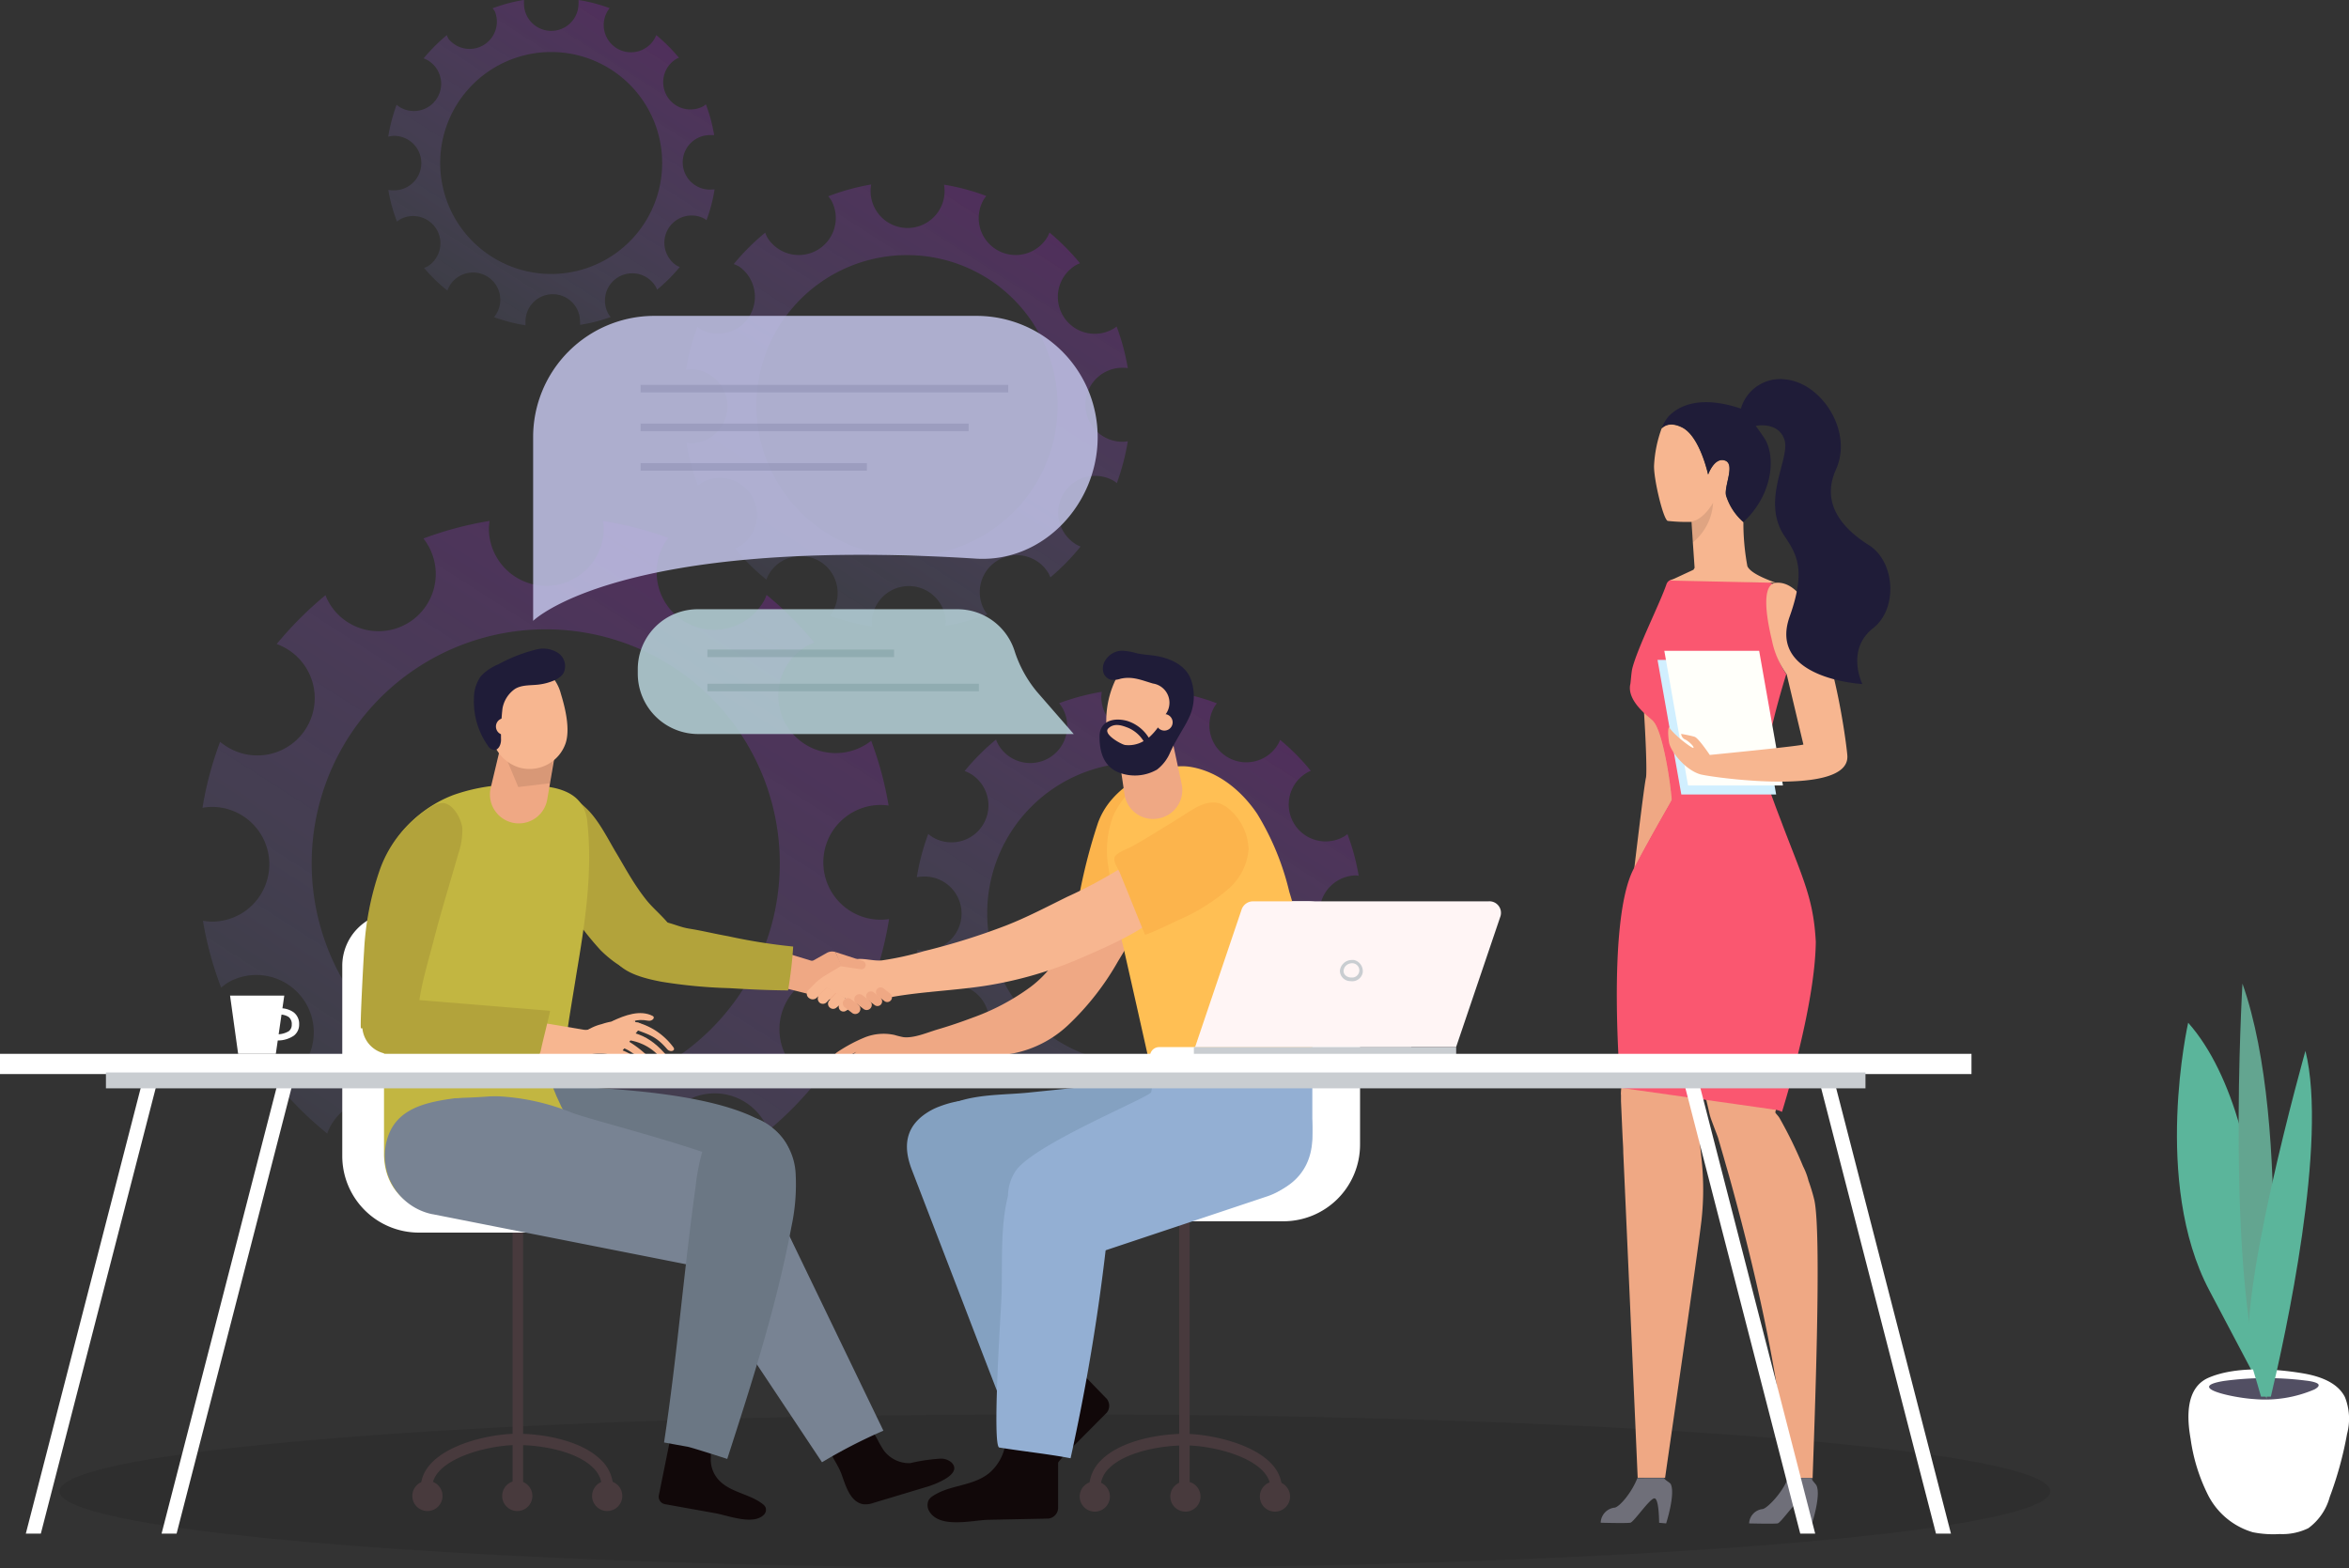 <svg xmlns="http://www.w3.org/2000/svg" xmlns:xlink="http://www.w3.org/1999/xlink" viewBox="0 0 311.11 207.72"><rect x="0" y="0" width="311.11" height="207.72" fill="#333333" stroke="none"/><defs><style>.cls-1{isolation:isolate;}.cls-2,.cls-34{opacity:0.1;}.cls-3{opacity:0.45;}.cls-3,.cls-34{mix-blend-mode:multiply;}.cls-4{fill:url(#linear-gradient);}.cls-5{fill:url(#linear-gradient-2);}.cls-6{fill:url(#linear-gradient-3);}.cls-7{fill:url(#linear-gradient-4);}.cls-8{fill:#110809;}.cls-9{fill:#efa884;}.cls-10{fill:#483a3d;}.cls-11{fill:#fff;}.cls-12{fill:#7a483a;}.cls-13{fill:#fcb44c;}.cls-14{fill:#84a1c1;}.cls-15{fill:#93afd3;}.cls-16{fill:#ffbf54;}.cls-17{fill:#f7b690;}.cls-18{fill:#1f1c38;}.cls-19{fill:#b7d4da;}.cls-19,.cls-26{opacity:0.85;}.cls-20,.cls-27{fill:none;stroke-miterlimit:10;opacity:0.39;}.cls-20{stroke:#729296;}.cls-21{fill:#e6ac8e;}.cls-22{fill:#6b7784;}.cls-23{fill:#c2b641;}.cls-24{fill:#788393;}.cls-25{fill:#b2a33b;}.cls-26{fill:#c2c3e9;}.cls-27{stroke:#8284a8;}.cls-28{fill:#fff5f5;}.cls-29{fill:#c9cdd1;}.cls-30{fill:#6f6f79;}.cls-31{fill:#fa5770;}.cls-32{fill:#d1efff;}.cls-33{fill:#fffffa;}.cls-35{fill:#5bb59b;}.cls-36{fill:#524f63;}.cls-37{fill:#63a590;}</style><linearGradient id="linear-gradient" x1="178.41" y1="77.77" x2="131.99" y2="150.15" gradientUnits="userSpaceOnUse"><stop offset="0" stop-color="#80008c"/><stop offset="0.27" stop-color="#842aa5" stop-opacity="0.78"/><stop offset="1" stop-color="#9097e8" stop-opacity="0.2"/></linearGradient><linearGradient id="linear-gradient-2" x1="115.3" y1="47.32" x2="43.22" y2="159.71" xlink:href="#linear-gradient"/><linearGradient id="linear-gradient-3" x1="147.83" y1="10.53" x2="101.42" y2="82.91" xlink:href="#linear-gradient"/><linearGradient id="linear-gradient-4" x1="93.45" y1="-10.26" x2="59.23" y2="43.1" xlink:href="#linear-gradient"/></defs><title>dashboard welcome screen image</title><g class="cls-1"><g id="Layer_2" data-name="Layer 2"><g id="Layer_1-2" data-name="Layer 1"><ellipse class="cls-2" cx="139.71" cy="197.53" rx="131.83" ry="10.19"/><g class="cls-3"><path class="cls-4" d="M179.45,125.75a4.9,4.9,0,0,1,0-9.79c.17,0,.33,0,.5.05a29.27,29.27,0,0,0-1.49-5.53,3.54,3.54,0,0,1-.44.32,4.89,4.89,0,1,1-4.89-8.47,3,3,0,0,1,.48-.22A29,29,0,0,0,169.54,98a3.59,3.59,0,0,1-.24.53,4.89,4.89,0,1,1-8.47-4.89,5.85,5.85,0,0,1,.34-.48,29,29,0,0,0-5.59-1.5,4.48,4.48,0,0,1,.06.64,4.89,4.89,0,1,1-9.78,0,4.76,4.76,0,0,1,.06-.66,29.77,29.77,0,0,0-5.65,1.51,4.09,4.09,0,0,1,.42.58,4.89,4.89,0,1,1-8.47,4.9,4.43,4.43,0,0,1-.3-.67,29.81,29.81,0,0,0-4.16,4.17,5,5,0,0,1,.71.32,4.89,4.89,0,1,1-4.9,8.47,4.78,4.78,0,0,1-.63-.45,29.53,29.53,0,0,0-1.51,5.72,5.29,5.29,0,0,1,.8-.08,4.9,4.9,0,1,1,0,9.79,5,5,0,0,1-.77-.08,29.53,29.53,0,0,0,1.56,5.71,3.85,3.85,0,0,1,.65-.47,4.89,4.89,0,0,1,4.89,8.47,4.6,4.6,0,0,1-.68.31,29.74,29.74,0,0,0,4.19,4.13,4.6,4.6,0,0,1,.31-.68,4.89,4.89,0,0,1,8.48,4.89,4.75,4.75,0,0,1-.41.56,29.05,29.05,0,0,0,5.66,1.47,5.2,5.2,0,0,1-.07-.69,4.9,4.9,0,0,1,9.79,0,4.07,4.07,0,0,1-.06.61,28.94,28.94,0,0,0,5.58-1.54c-.12-.16-.25-.32-.36-.5a4.9,4.9,0,1,1,8.48-4.9,5.44,5.44,0,0,1,.22.5,29.46,29.46,0,0,0,4-4.09,3.82,3.82,0,0,1-.51-.23,4.89,4.89,0,0,1,4.89-8.47,2.47,2.47,0,0,1,.42.3A28.75,28.75,0,0,0,180,125.7,4.53,4.53,0,0,1,179.45,125.75Zm-28.74,15.16A19.95,19.95,0,1,1,170.65,121,19.95,19.95,0,0,1,150.71,140.91Z"/></g><g class="cls-3"><path class="cls-5" d="M116.92,121.82a7.6,7.6,0,1,1,0-15.19c.26,0,.51.05.77.07a45.79,45.79,0,0,0-2.31-8.58,6.63,6.63,0,0,1-.69.49,7.6,7.6,0,1,1-7.59-13.16,7.19,7.19,0,0,1,.75-.34,46.53,46.53,0,0,0-6.32-6.31,5.54,5.54,0,0,1-.37.83A7.6,7.6,0,1,1,88,72a8.44,8.44,0,0,1,.54-.75A46,46,0,0,0,79.85,69a8.26,8.26,0,0,1,.1,1,7.6,7.6,0,0,1-15.2,0,8.39,8.39,0,0,1,.1-1,46,46,0,0,0-8.77,2.33,7.58,7.58,0,1,1-12.5,8.51,6.81,6.81,0,0,1-.47-1,47,47,0,0,0-6.46,6.47,7.18,7.18,0,0,1,1.1.5,7.6,7.6,0,1,1-7.6,13.16,10,10,0,0,1-1-.7A45.25,45.25,0,0,0,26.82,107a8.54,8.54,0,0,1,1.25-.12,7.6,7.6,0,1,1,0,15.2,7.74,7.74,0,0,1-1.19-.12,45.44,45.44,0,0,0,2.41,8.86,7.43,7.43,0,0,1,1-.73,7.6,7.6,0,0,1,7.6,13.16,7.19,7.19,0,0,1-1.06.48,46.48,46.48,0,0,0,6.51,6.42,6.85,6.85,0,0,1,.48-1.07A7.6,7.6,0,1,1,57,156.72a7.7,7.7,0,0,1-.63.87,45.21,45.21,0,0,0,8.79,2.28,7.58,7.58,0,1,1,15.09-1.07,7.3,7.3,0,0,1-.09.94,45.7,45.7,0,0,0,8.67-2.39,7.43,7.43,0,0,1-.57-.78,7.61,7.61,0,1,1,13.51-6.82,46,46,0,0,0,6.27-6.36,6.81,6.81,0,0,1-.79-.35,7.6,7.6,0,1,1,8.25-12.7,44.92,44.92,0,0,0,2.25-8.6A7.34,7.34,0,0,1,116.92,121.82ZM72.28,145.36a31,31,0,1,1,31-31A31,31,0,0,1,72.28,145.36Z"/></g><g class="cls-3"><path class="cls-6" d="M148.88,58.51a4.9,4.9,0,1,1,0-9.79c.17,0,.33,0,.49.05a29.71,29.71,0,0,0-1.48-5.52,5.09,5.09,0,0,1-.45.31,4.89,4.89,0,1,1-4.89-8.47,4.31,4.31,0,0,1,.49-.22A30.69,30.69,0,0,0,139,30.8a5.05,5.05,0,0,1-.24.53,4.89,4.89,0,1,1-8.48-4.89,5.34,5.34,0,0,1,.35-.48,29.05,29.05,0,0,0-5.6-1.5,4.48,4.48,0,0,1,.07.64,4.9,4.9,0,1,1-9.72-.66A29.37,29.37,0,0,0,109.7,26a4.09,4.09,0,0,1,.42.58,4.9,4.9,0,0,1-8.48,4.9,4.74,4.74,0,0,1-.29-.66,29.28,29.28,0,0,0-4.17,4.16,5,5,0,0,1,.71.32A4.89,4.89,0,0,1,93,43.73a6,6,0,0,1-.63-.46A29.55,29.55,0,0,0,90.85,49a5.42,5.42,0,0,1,.81-.08,4.9,4.9,0,0,1,0,9.79,4.78,4.78,0,0,1-.77-.08,29.32,29.32,0,0,0,1.55,5.71,5.13,5.13,0,0,1,.65-.47A4.9,4.9,0,0,1,98,72.34a5.85,5.85,0,0,1-.68.3,29.28,29.28,0,0,0,4.19,4.14,4.28,4.28,0,0,1,.31-.69A4.89,4.89,0,0,1,110.28,81a5.81,5.81,0,0,1-.4.57A29.57,29.57,0,0,0,115.54,83a5.2,5.2,0,0,1-.07-.69,4.9,4.9,0,0,1,9.79,0,4.07,4.07,0,0,1-.07.61,29,29,0,0,0,5.59-1.54,3.52,3.52,0,0,1-.36-.5,4.89,4.89,0,1,1,8.47-4.9c.1.17.15.34.23.5a30.62,30.62,0,0,0,4-4.09,2.94,2.94,0,0,1-.51-.23,4.89,4.89,0,1,1,4.89-8.47,4,4,0,0,1,.42.3,30.28,30.28,0,0,0,1.45-5.54A4.75,4.75,0,0,1,148.88,58.51ZM120.13,73.67a19.94,19.94,0,1,1,19.94-19.94A19.94,19.94,0,0,1,120.13,73.67Z"/></g><g class="cls-3"><path class="cls-7" d="M94.22,25.11a3.61,3.61,0,1,1,0-7.21,2.21,2.21,0,0,1,.37,0,22.09,22.09,0,0,0-1.1-4.08c-.11.08-.21.17-.32.24a3.61,3.61,0,0,1-3.61-6.25,2.32,2.32,0,0,1,.36-.16,22.38,22.38,0,0,0-3-3c-.06.13-.11.26-.18.39a3.61,3.61,0,1,1-6.25-3.61,3.18,3.18,0,0,1,.26-.35A21.85,21.85,0,0,0,76.62,0a3.71,3.71,0,0,1,0,.48,3.61,3.61,0,0,1-7.22,0,3.87,3.87,0,0,1,0-.49,21.42,21.42,0,0,0-4.16,1.11,3.36,3.36,0,0,1,.31.43A3.61,3.61,0,0,1,59.4,5.15a4.31,4.31,0,0,1-.22-.49,22.27,22.27,0,0,0-3.07,3.07,3.48,3.48,0,0,1,.52.24A3.61,3.61,0,0,1,53,14.22a4,4,0,0,1-.47-.34,22,22,0,0,0-1.11,4.22A3.8,3.8,0,0,1,52,18a3.61,3.61,0,1,1,0,7.21,3.55,3.55,0,0,1-.57-.05,21.19,21.19,0,0,0,1.15,4.2,3.43,3.43,0,0,1,.48-.34,3.61,3.61,0,0,1,3.6,6.25,3.16,3.16,0,0,1-.5.22,21.73,21.73,0,0,0,3.09,3c.07-.17.14-.34.23-.51a3.61,3.61,0,1,1,6.25,3.61c-.09.15-.2.28-.3.42a22.2,22.2,0,0,0,4.17,1.08,4.4,4.4,0,0,1,0-.51,3.61,3.61,0,0,1,7.22,0,3.44,3.44,0,0,1,0,.45A21.81,21.81,0,0,0,80.88,42a3.52,3.52,0,0,1-.27-.37A3.61,3.61,0,1,1,86.86,38c.07.12.11.25.17.37a22.83,22.83,0,0,0,3-3c-.12-.06-.25-.1-.37-.17a3.61,3.61,0,0,1,3.6-6.25,1.73,1.73,0,0,1,.31.22,20.75,20.75,0,0,0,1.07-4.08C94.48,25.09,94.36,25.11,94.22,25.11ZM73,36.29a14.7,14.7,0,1,1,14.7-14.7A14.7,14.7,0,0,1,73,36.29Z"/></g><path class="cls-8" d="M135.33,183.69a6.35,6.35,0,0,1,1.38,4.65c-.37,2.78-2.64,4.62-3.24,7.31a1.77,1.77,0,0,0,0,.76,1.55,1.55,0,0,0,1.12,1c2.62.69,4.91-3.16,6.39-4.65l5.6-5.63a1.46,1.46,0,0,0-.15-2l-6.24-6.45-.92-1c-1.52-1.59-3.8-1.76-5.05-.39a4,4,0,0,0,.1,4.82C134.65,182.71,135,183.2,135.33,183.69Z"/><path class="cls-9" d="M117,140.51c2-.73,4.57-.62,6.71-.65,2.33,0,4.66,0,7-.05a14.83,14.83,0,0,0,10.73-4,36,36,0,0,0,6.66-8.52c2.32-3.78,7.25-12.2,2-15.69-2.74-1.82-4.53.17-5.48,2.74a34.17,34.17,0,0,0-1.15,4.22,23.7,23.7,0,0,1-1.87,5.36,25.08,25.08,0,0,1-1.91,3.49,14.62,14.62,0,0,1-3.2,3.32,29.94,29.94,0,0,1-7.7,4.08c-1.54.58-3.1,1.11-4.68,1.57-1.3.39-3.08,1.17-4.47,1a11.75,11.75,0,0,1-1.17-.29,6.72,6.72,0,0,0-4,.35,20.47,20.47,0,0,0-3.54,1.9c-1,.65.29,1,.91.75a12.22,12.22,0,0,0,2.37-1.26,5.84,5.84,0,0,0-2,1.72c-.1.15-.14.41,0,.46a.33.33,0,0,0,.23-.07,13.53,13.53,0,0,0,1.79-1.32c-.61.53.82,1.24,1.19,1.24A4.84,4.84,0,0,0,117,140.51Z"/><rect class="cls-10" x="156.18" y="160.07" width="1.39" height="38.17" transform="translate(313.74 358.3) rotate(180)"/><path class="cls-10" d="M169.77,197.14h-1.5c0-3.76-7.22-5.67-11.26-5.68-3.49,0-8,.93-10.09,3a3.61,3.61,0,0,0-1.17,2.64h-1.5a5.1,5.1,0,0,1,1.61-3.7c2.57-2.57,7.59-3.48,11.11-3.48h0C161.46,190,169.77,192.09,169.77,197.14Z"/><path class="cls-10" d="M143,198.23a2,2,0,1,0,2-2A2,2,0,0,0,143,198.23Z"/><path class="cls-10" d="M155,198.23a2,2,0,1,0,2-2A2,2,0,0,0,155,198.23Z"/><path class="cls-10" d="M166.86,198.23a2,2,0,1,0,2-2A2,2,0,0,0,166.86,198.23Z"/><path class="cls-11" d="M158.22,149V126.44a7.06,7.06,0,0,1,7.07-7.06h7.78a7.06,7.06,0,0,1,7.06,7.06v25.21A10.15,10.15,0,0,1,170,161.77H144.65a1.19,1.19,0,0,1-1.2-1.19h0a1.19,1.19,0,0,1,1.2-1.19h3.17A10.4,10.4,0,0,0,158.22,149Z"/><path class="cls-8" d="M133.21,190.86a6.33,6.33,0,0,1-2.24,4.3c-2.2,1.74-5.11,1.48-7.42,3a1.85,1.85,0,0,0-.55.53,1.58,1.58,0,0,0,.09,1.52c1.4,2.31,5.73,1.14,7.83,1.1l7.93-.16a1.45,1.45,0,0,0,1.29-1.54v-10.3c0-2.2-1.51-3.91-3.36-3.79a4,4,0,0,0-3.28,3.53C133.4,189.68,133.31,190.29,133.21,190.86Z"/><path class="cls-12" d="M147.91,134.36h0s0-.06,0-.09Z"/><polygon class="cls-12" points="153.22 109.11 153.12 109.6 153.12 109.6 153.22 109.11"/><path class="cls-13" d="M145.42,109a9.87,9.87,0,0,1,1.74-3,11.78,11.78,0,0,1,8.72-4.18q-.45,4.47-1.21,8.89c-.65,3.78-1.08,7.53-3,11-2.81-1.37-6.12-1.63-8.67-3.43A73.42,73.42,0,0,1,145.42,109Z"/><path class="cls-14" d="M122.05,152.38a5.37,5.37,0,0,1,.42-1.82c.33-.76,0-1.61.53-2.21,3.22-3.63,8.85-3.18,13.17-3.62l14.9-1.53,2.7-.27.22,0c3.34-.06,6.25,3.41,6.52,7.76s-2.21,7.94-5.55,8h-.22l-15.27-.13c-3.15,0-6.28.39-9.43.13-2.67-.22-6.35-.7-7.6-3.82A5.78,5.78,0,0,1,122.05,152.38Z"/><path class="cls-14" d="M124.49,146.54c6.67-2.51,9.93,1.34,11.38,6.67a193.18,193.18,0,0,1,5.69,30.37c-.53.26-9.36,1.08-9.28,1.27q-2.37-6.12-4.72-12.26l-6.75-17.53c-1-2.54-1.19-5.18,1.31-7.2A8.44,8.44,0,0,1,124.49,146.54Z"/><path class="cls-15" d="M148.16,153a4.15,4.15,0,0,0-.3.43c-2.7,4.29,4.54,5.33,7.15,5.34h9.19c5.32,0,9.44-2.66,9.61-7.91V135l-11.36,0a51.53,51.53,0,0,0-7,0c-1.61.22-1.41-.14-2.08,1.44-.83,2-.4,5.16-.76,7.32a16,16,0,0,1-3.13,7.67C149,152,148.56,152.47,148.16,153Z"/><path class="cls-15" d="M134.44,155.22c2.07-3.35,16.07-9.14,17.86-10.39a17.33,17.33,0,0,1,12.83-3,14,14,0,0,1,6.32,2.41c2.2,1.69,2.52,4,2.32,6.59a8.72,8.72,0,0,1-5.82,7.6l-7.81,2.61-16,5.34-.16.07a3.06,3.06,0,0,1-.43.13c-2.16.5-5-.57-7.4-2.88C133.29,161,132.81,157.87,134.44,155.22Z"/><path class="cls-16" d="M149,105.57c2-2.5,5.29-4.49,8.6-4,3.69.58,6.84,3.14,8.92,6.25a35.45,35.45,0,0,1,4.24,10.31,64.71,64.71,0,0,1,2.43,11.37c.38,3.95.55,7.92.71,11.88a2.12,2.12,0,0,1-.12,1c-.3.59-1.09.7-1.75.74-3,.18-5.82,0-8.78,0-2.18-.12-4.36-.22-6.53-.47-1.43-.17-4.07,0-4.46-1.76q-1.72-7.68-3.46-15.36a101.81,101.81,0,0,1-2-10.67,13,13,0,0,1,.67-6.87A11.71,11.71,0,0,1,149,105.57Z"/><path class="cls-9" d="M153.44,108.41h0a3.82,3.82,0,0,0,3.05-4.62L154.61,95l-7,1.26,1.32,8.92A3.82,3.82,0,0,0,153.44,108.41Z"/><path class="cls-17" d="M150.39,101.09a2.79,2.79,0,0,0,2.35-.69,10.86,10.86,0,0,0,1.7-2.17c1.23-1.87,2.5-3.9,2.38-6.13a4.82,4.82,0,0,0-2.52-3.75c-1.24-.77-3.25-1.75-4.61-.88a4.77,4.77,0,0,0-1.48,1.7,12.51,12.51,0,0,0-1.55,8.16A4.46,4.46,0,0,0,150.39,101.09Z"/><path class="cls-18" d="M157.73,90c-.66-1.84-2.65-2.76-4.46-3.09-.89-.16-1.8-.18-2.68-.37a8.41,8.41,0,0,0-2-.35,2.67,2.67,0,0,0-2.14,1.19,2,2,0,0,0-.35,1.53,1.42,1.42,0,0,0,1,1.12,2.84,2.84,0,0,0,1.32-.13c1.59-.35,2.77.2,4.28.64a2.57,2.57,0,0,1,1.58,4.2,8.45,8.45,0,0,1-2,2.85l-.14.12a5.17,5.17,0,0,0-2.83-2.21c-1.71-.49-3.65-.06-3.68,2s.53,4,2.51,4.81a5.89,5.89,0,0,0,5.1-.37A5.59,5.59,0,0,0,155,99.62c.5-1.11,1.15-2.16,1.76-3.22a13.56,13.56,0,0,0,.91-1.78A6.68,6.68,0,0,0,157.73,90ZM149,98.68c-.5-.08-3-1.46-2.2-2.21s1.83-.37,2.6-.07a4.45,4.45,0,0,1,2.06,1.77A3.93,3.93,0,0,1,149,98.68Z"/><path class="cls-17" d="M153.15,95.43a1.09,1.09,0,0,0,2.13.5,1.09,1.09,0,1,0-2.13-.5Z"/><path class="cls-15" d="M134.63,155.44c-2.47,4.64-1.77,11.44-2,16.61-.08,1.76-1.25,19.53-.28,19.69,3.14.51,6.32.83,9.44,1.42a275,275,0,0,0,5.67-38.08C148,147.79,136.78,151.4,134.63,155.44Z"/><path class="cls-19" d="M126.84,80.7H92.47a7.94,7.94,0,0,0-8,7.94v.59a8,8,0,0,0,8,8h49.74l-4.85-5.57a16.15,16.15,0,0,1-3-5.48A7.94,7.94,0,0,0,126.84,80.7Z"/><line class="cls-20" x1="93.69" y1="86.54" x2="118.41" y2="86.54"/><line class="cls-20" x1="93.69" y1="91.07" x2="129.65" y2="91.07"/><path class="cls-9" d="M111.64,128.23l.33,4.66-8-2,.53-4.53,2.83.86a.55.55,0,0,0,.4,0l1.78-1a1.42,1.42,0,0,1,1.14-.11"/><path class="cls-17" d="M110.78,131.5l-.92,1a.65.65,0,0,0,.09,1h0a.65.65,0,0,0,.79,0l1.4-1.14"/><path class="cls-17" d="M109.46,130.84l-1,1a.72.72,0,0,0,.12,1h0a.7.7,0,0,0,.91-.09l1.27-1.32"/><path class="cls-17" d="M109.46,130.84l-1.28,1.31a.76.76,0,0,1-1,.07.69.69,0,0,1-.13-1.07l.81-.81a7.67,7.67,0,0,1,1.53-1.19l2.91-1.73c1.46-.85,3-.06,4.52-.21a39.58,39.58,0,0,0,5.55-1.22,89.32,89.32,0,0,0,10.83-3.38c2.82-1.1,5.45-2.49,8.15-3.82a62,62,0,0,0,7.77-4.22,13.53,13.53,0,0,1,3.4-1.94,3.89,3.89,0,0,1,3.71.53,3.62,3.62,0,0,1,.85,3.7,7.86,7.86,0,0,1-2.22,3.28c-3.11,3-7.38,4.89-11.32,6.6a52.19,52.19,0,0,1-13.12,3.85c-4.08.62-8.22.75-12.29,1.47a21,21,0,0,0-4.35.78c-.65.28-1.21.77-1.83,1.1a.62.62,0,0,1-.69-1l.76-.66"/><path class="cls-9" d="M110.65,126.11l3.61,1.17a.57.57,0,0,1,.39.65h0a.57.57,0,0,1-.6.46l-2.64-.39"/><path class="cls-9" d="M117,130.91l.9.7a.63.63,0,0,1,.07.92h0a.62.62,0,0,1-.84.07l-.9-.71a.63.63,0,0,1,0-.95h0A.62.62,0,0,1,117,130.91Z"/><path class="cls-9" d="M115.7,131.43l.89.71a.63.63,0,0,1,.08.92h0a.62.62,0,0,1-.85.06l-.89-.7a.63.63,0,0,1,0-.95h0A.64.64,0,0,1,115.7,131.43Z"/><path class="cls-9" d="M114.21,131.81l1,.76a.69.69,0,0,1,.07,1h0a.68.68,0,0,1-.92.07l-1-.77a.68.68,0,0,1,0-1h0A.68.68,0,0,1,114.21,131.81Z"/><path class="cls-9" d="M112.69,132.34l1,.76a.68.68,0,0,1,.08,1h0a.68.68,0,0,1-.92.07l-1-.77a.68.68,0,0,1,0-1h0A.67.67,0,0,1,112.69,132.34Z"/><rect class="cls-10" x="67.89" y="159.19" width="1.39" height="38.85"/><path class="cls-10" d="M81.21,197.05h-1.5a3.61,3.61,0,0,0-1.17-2.64c-2.1-2.1-6.56-3-10.05-3h0c-4,0-11.26,1.92-11.26,5.68h-1.5c0-5.05,8.31-7.17,12.76-7.18h0c3.52,0,8.54.91,11.11,3.48A5.1,5.1,0,0,1,81.21,197.05Z"/><path class="cls-10" d="M82.42,198.15a2,2,0,1,1-2-2A2,2,0,0,1,82.42,198.15Z"/><path class="cls-10" d="M70.51,198.15a2,2,0,1,1-2-2A2,2,0,0,1,70.51,198.15Z"/><path class="cls-10" d="M58.61,198.15a2,2,0,1,1-2-2A2,2,0,0,1,58.61,198.15Z"/><path class="cls-11" d="M67.24,150.49V127.94a7.07,7.07,0,0,0-7.07-7.07H52.39a7.07,7.07,0,0,0-7.06,7.07v25.21a10.15,10.15,0,0,0,10.12,10.12H80.82A1.2,1.2,0,0,0,82,162.08h0a1.19,1.19,0,0,0-1.19-1.19H77.64A10.4,10.4,0,0,1,67.24,150.49Z"/><path class="cls-8" d="M116.43,191.09c.19.33.38.67.6,1a4.18,4.18,0,0,0,3.51,1.72,23.66,23.66,0,0,1,4.07-.6,2.14,2.14,0,0,1,1.4.5c1.58,1.54-2.2,2.92-3.24,3.23l-7.08,2.13a3.08,3.08,0,0,1-1.37.18c-1.83-.33-2.38-2.72-2.93-4.15-.4-1-1.07-1.91-1.49-2.92-.31-.75-.81-2.68-.11-3.35a2.74,2.74,0,0,1,.59-.36c.4-.24.72-.59,1.13-.8,1.16-.61,2.62.08,3.47,1.08A14.93,14.93,0,0,1,116.43,191.09Z"/><path class="cls-21" d="M76.76,136.61h0a.3.3,0,0,1,0-.1Z"/><polygon class="cls-21" points="71.44 111.35 71.55 111.84 71.55 111.84 71.44 111.35"/><path class="cls-21" d="M76.67,136.24a2.68,2.68,0,0,0,.07.27l-.08-.35S76.67,136.21,76.67,136.24Z"/><path class="cls-21" d="M84.11,135.15l-7.35,1.46a3.76,3.76,0,0,0,7.35-1.46Z"/><path class="cls-22" d="M105.08,154.91c-.06-.44-.31-.84-.33-1.28-.43-8.51-22.29-9.27-28-9.67a14.12,14.12,0,0,0-5.76.51c-3.31,1.21-6.91,5.56-6.81,9.21s2.51,7.22,6.33,7.34h.25l17.09.09c2.7,0,5.4.29,8.11.32,2.13,0,4.79.41,6.67-.81A5.74,5.74,0,0,0,105.08,154.91Z"/><path class="cls-23" d="M79.58,152.87c5.5,3-4.64,8.13-9.93,8.14l-9.18,0c-5.32,0-9.44-2.67-9.61-7.91V137.25l20.36.05S73.61,149.62,79.58,152.87Z"/><path class="cls-24" d="M99.48,155.33c-4.27-2.84-21.53-7-23.88-8a30,30,0,0,0-14.76-1.94c-4.22.56-8.64,1.27-9.69,6a7.9,7.9,0,0,0,6,9.42l.29.05,39.63,7.83.26.07c.21,0,.42.08.64.11a5.57,5.57,0,0,0,6.3-4.59C105,160.93,103.09,157.74,99.48,155.33Z"/><path class="cls-8" d="M94.15,193a4,4,0,0,0,1.24,3.24c1.55,1.48,4,1.69,5.64,3a1.2,1.2,0,0,1,.37.44.93.93,0,0,1-.27,1c-1.47,1.4-4.85,0-6.56-.27l-6.46-1.16a1,1,0,0,1-.84-1.22l1.24-6.14.18-.91A2.73,2.73,0,0,1,92,188.84a2.87,2.87,0,0,1,2.19,2.85C94.15,192.13,94.14,192.56,94.15,193Z"/><path class="cls-25" d="M84.5,117.71c-1.1-1.59-2-3.27-3-4.93-1.13-1.92-2.33-4.35-4-5.85a11.35,11.35,0,0,0-1.49-1.2c-1.58-1-5.76-2.39-6.64.11a4.47,4.47,0,0,0-.06,2.15c.56,3.4,2.34,6.45,4.16,9.38l.21.32a43,43,0,0,0,5.87,8.18c2.27,2.25,6.11,4.77,9.11,2.22a3.51,3.51,0,0,0,1.15-3.21c-.42-2.36-2.77-3.88-4.19-5.65C85.23,118.74,84.85,118.23,84.5,117.71Z"/><path class="cls-24" d="M117,189.51l-13.56-28.1c-.06-.09-1.64-3.12-1.7-3.21-1.72-2.76-8.75-4.27-11.69-2.82s-2.79,4.26-1.08,7c.07.11,1.11,3.07,1.11,3.07l18.79,28.24A68.65,68.65,0,0,1,117,189.51Z"/><path class="cls-23" d="M77.75,108.53c-.61-3.93-4.43-4.42-7.85-4.53a24.29,24.29,0,0,0-9.81,1.29,16.34,16.34,0,0,0-8.55,7.42c-1.83,3.57-.21,8-.18,11.72.07,7.09-.08,14.22-.43,21.35,3.5-.16,7-.19,10.51-.37a79.39,79.39,0,0,0,8.44-.72c1-.16,3.76-.3,4.46-1.12.34-.4.19-1.52.23-2q.11-1.22.24-2.43c.38-3.39,1-6.75,1.53-10.12,1.12-6.66,2.19-13.43,1.44-20.19Z"/><path class="cls-22" d="M101.28,148.67a5.47,5.47,0,0,0-6.7.85,7.11,7.11,0,0,0-1.45,2.64,27.19,27.19,0,0,0-1,5c-1.57,11.29-2.47,22.66-4.18,33.91,0,0,2.91.53,3.1.56.6.11,5.27,1.62,5.27,1.62,3.27-10.13,6.54-20.3,8.5-30.76a26.7,26.7,0,0,0,.56-7A8.37,8.37,0,0,0,101.28,148.67Z"/><path class="cls-9" d="M68,109h0A3.84,3.84,0,0,1,65,104.32l2.09-8.77L74,97l-1.52,8.89A3.82,3.82,0,0,1,68,109Z"/><polygon class="cls-2" points="66.36 98.78 73.58 98.34 72.86 103.74 68.64 104.25 66.36 98.78"/><path class="cls-17" d="M68.71,101.65a5.3,5.3,0,0,1-3.57-4l-.69-3.33a3.9,3.9,0,0,1,3-4.62h0c1.79-.38,4.33-1.55,5.78.08a5.59,5.59,0,0,1,1.06,2.14c.57,1.85,1.25,4.65.62,6.54A5.05,5.05,0,0,1,68.71,101.65Z"/><path class="cls-18" d="M74.29,89.57a3.6,3.6,0,0,1-1.07.63,7.44,7.44,0,0,1-1.74.46c-1.07.16-2.36,0-3.31.62a4,4,0,0,0-1.62,2.57A30.42,30.42,0,0,0,66.36,98c0,.6-.31,1.35-.91,1.35a1.22,1.22,0,0,1-.88-.64,10.17,10.17,0,0,1-1.8-6.23,5,5,0,0,1,.94-2.94A6.56,6.56,0,0,1,66,88a20.65,20.65,0,0,1,5.17-2,3.6,3.6,0,0,1,2.83.55,2.1,2.1,0,0,1,.62,2.63A1.9,1.9,0,0,1,74.29,89.57Z"/><path class="cls-17" d="M67.87,96A1.09,1.09,0,0,1,67,97.31a1.08,1.08,0,0,1-1.29-.84A1.09,1.09,0,1,1,67.87,96Z"/><path class="cls-25" d="M47.81,136.21c2.5,0,5,0,7.5,0-.19-3.71,1.15-7.91,2.08-11.47,1-3.92,2.21-7.79,3.32-11.68a9.5,9.5,0,0,0,.52-3.37c-.11-1.2-1.25-3.35-2.66-3.32a3.21,3.21,0,0,0-1.46.49,16,16,0,0,0-6.81,8.36A38.64,38.64,0,0,0,48.22,126C48.16,126.79,47.64,136.21,47.81,136.21Z"/><path class="cls-17" d="M77.92,136.5l-19.34-3.25c-1.51.11-3,.25-4.52.46-.68,2-1.52,4-2.33,5.95h26.1a.31.31,0,0,0,.31-.29l.13-2.43A.42.42,0,0,0,77.92,136.5Z"/><path class="cls-17" d="M85.83,135.2c-1.59-.29-2.21.16-3.81.74-.61.22-1.46-.44-.87-.71,1.61-.75,3.63-1.51,5.29-.66C86.83,134.76,86.41,135.31,85.83,135.2Z"/><path class="cls-17" d="M76.91,137.13a6.36,6.36,0,0,1,2.8-1.48,8.31,8.31,0,0,1,4.9-.16c.81.19-.45,1.34-1,2.14s-1.57,2.24-2.18,2.17a8.51,8.51,0,0,0-3.11-.16C76.5,139.83,75.18,138.81,76.91,137.13Z"/><path class="cls-17" d="M85.55,141.37a7.64,7.64,0,0,0-4.77-2.68c-.85-.14-.78.83,0,1a6.69,6.69,0,0,1,3.9,2C85.15,142.14,86,141.86,85.55,141.37Z"/><path class="cls-17" d="M88.88,140.56c-2.41-3.19-4.77-4.34-8.4-3.89-.63.08-.44,1,.19,1,3-.21,5.48.55,7.2,2.95C88.24,141.13,89.27,141.07,88.88,140.56Z"/><path class="cls-17" d="M87,141.23A14.23,14.23,0,0,0,83.35,138a6.77,6.77,0,0,0-4.07-.51c-.64.07-.41,1,.22,1a5.5,5.5,0,0,1,4,.81,12.43,12.43,0,0,1,2.57,2.16C86.51,141.91,87.46,141.71,87,141.23Z"/><path class="cls-17" d="M84.61,135.49c-.6-.21-1.13.64-.52.86,2,.72,2.88,1,4.27,2.62.42.48,1.21.21.8-.28A8.87,8.87,0,0,0,84.61,135.49Z"/><path class="cls-25" d="M71.22,140.29c0-.13.35-.92.39-1.06.24-1.22,1-4.11,1.25-5.34l-20.34-1.67v0a3.67,3.67,0,0,0-.88-.13,3.77,3.77,0,0,0-.14,7.53h0Z"/><path class="cls-26" d="M129.32,74c-47.47-3-58.71,8.24-58.71,8.24V57.9A16.06,16.06,0,0,1,86.67,41.84h42.65A16.06,16.06,0,0,1,145.38,57.9h0C145.38,66.76,138.17,74.51,129.32,74Z"/><line class="cls-27" x1="84.84" y1="51.48" x2="133.54" y2="51.48"/><line class="cls-27" x1="84.84" y1="56.61" x2="128.29" y2="56.61"/><line class="cls-27" x1="84.84" y1="61.85" x2="114.81" y2="61.85"/><path class="cls-11" d="M186.91,139.91h-34.6a1.21,1.21,0,0,1,1.21-1.21h33.39Z"/><path class="cls-28" d="M192.85,138.7H158.28l6.17-18.25a1.61,1.61,0,0,1,1.55-1.06h31.16a1.53,1.53,0,0,1,1.56,2Z"/><rect class="cls-29" x="158.12" y="138.7" width="34.74" height="1.21"/><path class="cls-29" d="M179.33,127.16h-.13a.28.28,0,0,0-.13,0,1.59,1.59,0,0,0-1.61,1.42,1.39,1.39,0,0,0,1.4,1.38,1.42,1.42,0,0,0,1.62-1.11A1.52,1.52,0,0,0,179.33,127.16Zm-.37,2.32c-.67,0-1.31-.57-.86-1.37a1.17,1.17,0,0,1,1-.52h0l.07,0A.94.94,0,0,1,179,129.48Z"/><path class="cls-25" d="M105.05,125.38A75.64,75.64,0,0,1,96.39,124c-1.72-.3-3.43-.73-5.15-1-1.38-.22-2.63-.93-4.06-1a5.13,5.13,0,0,0-3.39,1.2c-.92.81-3,3.56-1.66,4.74s3.53,1.73,5.48,2.1a66.64,66.64,0,0,0,9,.85c2.59.16,5.18.28,7.77.3C104.68,129.3,104.94,127.34,105.05,125.38Z"/><path class="cls-13" d="M154.15,109.59l-1.61,1c-.79.48-1.58.94-2.37,1.4-.63.37-2.06.84-2.47,1.41s.42,1.73.66,2.31c.37.93.75,1.85,1.13,2.78.71,1.76,1.41,3.53,2.15,5.29.08.19,4-1.7,4.3-1.85a26,26,0,0,0,6.66-4.1,7.87,7.87,0,0,0,2.77-5.28,7.28,7.28,0,0,0-2.46-5.27,3.82,3.82,0,0,0-1.44-.87c-1.46-.43-3,.45-4.24,1.27C156.21,108.31,155.19,109,154.15,109.59Z"/><path class="cls-9" d="M235.13,147.33c0,.13.34.4.56.77a57.05,57.05,0,0,1,3.12,6.4,9,9,0,0,1,.72,1.92h0a24.25,24.25,0,0,1,.77,2.55c1,4.56,0,29.94-.24,37.11,0,0,0-.3,0-.3H236.8a1.68,1.68,0,0,1,0,.2c-.35-5-1.42-17.29-7.78-40.16-.16-.58-.33-1.14-.5-1.74-.3-1.07-.62-2.14-.94-3.26,0-.08-.61-1.61-1-2.7a9.58,9.58,0,0,1-.26-1l-.58-2.47,9.47,2.32Z"/><path class="cls-30" d="M220.41,195.78s0,.05.05.09c.19.27.73.52.83.73.62,1.35-.62,5.19-.62,5.19l-.93-.08s0-3.24-.62-3.24-2.74,3.17-3.2,3.23c-.62.09-3.92,0-3.92,0a2.08,2.08,0,0,1,1.86-2c.65-.11,2.26-2,3-3.91,0,0,0,0,0,0Z"/><path class="cls-9" d="M214.88,143.36l10,1.27s0,.44,0,.46c0,.3-.05.59-.06.82v0a38.51,38.51,0,0,0,.34,5.71c.06.6.13,1.21.19,1.84a37.32,37.32,0,0,1,0,8.2c-.64,5.35-3.86,27.36-4.83,34.17,0,0,0-.09-.05-.09H216.9s0,0,0,0c-.27-6.26-1.21-27.6-1.91-43.09,0-.62-.05-1.24-.08-1.84-.08-1.74-.15-3.39-.22-4.92,0-.28,0-.55,0-.83v0C214.62,144.73,214.86,142.87,214.88,143.36Z"/><path id="LEFT_HAND" data-name="LEFT HAND" class="cls-9" d="M218,103c.13-.64,0-4.81-.32-9.53a7.73,7.73,0,0,0,1.33,2c1.28,1.3,2.28,7.84,2.49,10.44,0,.14-2.18,3.72-5.06,9.18C217.14,109.23,217.82,103.74,218,103Z"/><path id="DRESS" class="cls-31" d="M214.63,144.09,235.16,147a2.89,2.89,0,0,1,.85.28s4.37-13.78,4.48-22.47v-.08c-.3-5.57-1.61-8.16-4.33-15.27-.37-1-.77-2-1.2-3.19-.31-.84-.63-1.73-1-2.69-1-2.92,2.62-14.28,2.62-14.28h0a10.15,10.15,0,0,1-1.72-5,45,45,0,0,1,.24-6.18,1,1,0,0,0-.91-1l-12.55-.37a.94.94,0,0,0-.92.62c-.89,2.6-3.77,8.25-4.53,11.16-.12.45-.21,1.82-.26,2.06-.54,2.33,2.62,4.47,3,4.89,1.28,1.3,2.28,7.84,2.49,10.44,0,.14-2.18,3.72-5.06,9.18C212.74,122.08,214.63,144.09,214.63,144.09Z"/><g id="PAPER"><polygon class="cls-32" points="222.68 105.24 235.24 105.24 232.09 87.41 219.53 87.41 222.68 105.24"/><polygon class="cls-33" points="223.57 104.04 236.14 104.04 232.99 86.21 220.43 86.21 223.57 104.04"/></g><path id="HAND" class="cls-17" d="M221.05,96.3s-.25.29,0,2c.16,1.21,2.18,3.71,4.16,4.27,1.33.38,19.75,3,19.46-2.44,0-.72-2.66-23.36-9.41-22.94-2.51.16-.73,6.92-.55,7.77a11.63,11.63,0,0,0,1.93,4.37s2.16,9.11,2.21,9.28S226.45,100,226.45,100s-1.49-2.23-2-2.4-1.79-.39-1.79-.39a.89.89,0,0,0,.49.73c.45.17,1.3,1,1.13,1.12S221.6,97.27,221.05,96.3Z"/><g id="HEAD"><path id="HEAD-2" data-name="HEAD" class="cls-17" d="M220.88,69a23.48,23.48,0,0,0,3.15.13h0l.18,2.76.23,3.32-.15.26-3.08,1.43,14,.3c-1.85-.67-3.41-1.4-3.78-2.2a31.76,31.76,0,0,1-.53-5.83,7.72,7.72,0,0,1-2.31-3.55c-.26-1.25,1.26-4.14-.14-4.61s-2.23,1.86-2.23,1.86-1.08-5.06-3.44-6.24c-1.42-.7-2.26-.32-2.71.13a16.71,16.71,0,0,0-1,4.89C219,63.42,220.29,68.81,220.88,69Z"/><path id="SHADOW" class="cls-34" d="M224,69.1l.19,2.76a7.32,7.32,0,0,0,2.7-5.27S225.68,68.81,224,69.1Z"/><path id="HAIR" class="cls-18" d="M220.09,56.73c.45-.45,1.3-.84,2.71-.13,2.36,1.18,3.44,6.24,3.44,6.24s.82-2.34,2.23-1.86-.12,3.36.14,4.61a7.72,7.72,0,0,0,2.31,3.55l.16-.16h0c.24-.23.47-.47.68-.71,3.2-3.64,3.31-8.16,1.89-10.27-.42-.63-.79-1.15-1.12-1.59,0,0,3-.63,3.81,1.84s-3.17,8,0,12.75c1.65,2.43,2.88,4.53.69,10.67-2.94,8.26,9.63,8.94,9.63,8.94s-2.25-4.53,1.43-7.41c3.29-2.57,2.93-8.8-.58-11-2.64-1.66-6.62-5-4.35-10s-1.81-11.38-6.59-11.93a5.42,5.42,0,0,0-6,3.85c-.59-.16-6.25-2.34-9.55,1A5,5,0,0,0,220.09,56.73Z"/></g><path class="cls-30" d="M240,195.78s0,.19,0,.21c.14.27.5.59.59.8.6,1.3-.6,5-.6,5l-.89,0s0-3.11-.59-3.11-2.64,3.05-3.08,3.11c-.59.08-3.77,0-3.77,0a2,2,0,0,1,1.79-1.9c.62-.11,2.53-2.09,3.27-3.89a1.68,1.68,0,0,0,0-.2Z"/><rect class="cls-11" y="139.59" width="261.11" height="2.68"/><polygon class="cls-11" points="258.39 203.14 256.41 203.14 240.16 140.1 242.15 140.1 258.39 203.14"/><polygon class="cls-11" points="240.41 203.14 238.43 203.14 222.18 140.1 224.17 140.1 240.41 203.14"/><polygon class="cls-11" points="3.42 203.14 5.41 203.14 21.66 140.1 19.67 140.1 3.42 203.14"/><polygon class="cls-11" points="21.4 203.14 23.39 203.14 39.64 140.1 37.65 140.1 21.4 203.14"/><rect class="cls-29" x="14.03" y="142.06" width="233.04" height="2.1"/><polygon class="cls-11" points="37.65 131.88 30.47 131.88 31.54 139.59 36.53 139.59 37.65 131.88"/><path class="cls-11" d="M36.7,137.82a3.79,3.79,0,0,0,2.21-.63,1.83,1.83,0,0,0,.71-1.5,1.91,1.91,0,0,0-.73-1.6,3,3,0,0,0-1.93-.53l.08.83a2.11,2.11,0,0,1,1.19.32,1.17,1.17,0,0,1,.41,1,1.05,1.05,0,0,1-.39.88,3,3,0,0,1-1.69.41l-.08.83Z"/><path class="cls-35" d="M289.81,135.47s-4.78,21.11,2.79,35.44l7.57,14.34S302.16,149.41,289.81,135.47Z"/><path class="cls-11" d="M290.13,190.58a23.84,23.84,0,0,0,2.33,7.49,9.72,9.72,0,0,0,5.91,4.89,13.66,13.66,0,0,0,3.56.24,7.82,7.82,0,0,0,3.8-.78,7.59,7.59,0,0,0,2.83-4.13,48.12,48.12,0,0,0,2.29-8.34,7.76,7.76,0,0,0-.28-4.89c-1-2-3.47-2.81-5.69-3.17-3.7-.61-8.8-.92-12.34.59C289.45,183.8,289.63,187.75,290.13,190.58Z"/><path class="cls-36" d="M298.52,185.32a16.62,16.62,0,0,0,8-1.27c.37-.2.7-.46.52-.7s-1-.41-1.67-.48a41.77,41.77,0,0,0-10.89.06C289.39,183.79,295.84,185.16,298.52,185.32Z"/><path class="cls-37" d="M297,130.29s-2.39,40.23,3.19,55C300.17,185.25,303.75,149.41,297,130.29Z"/><path class="cls-35" d="M299.46,185h1.3c1.9-8,7.59-33.76,4.58-45.8,0,0-9.55,33.85-7.17,41.42C298.76,182.57,299.17,184,299.46,185Z"/></g></g></g></svg>